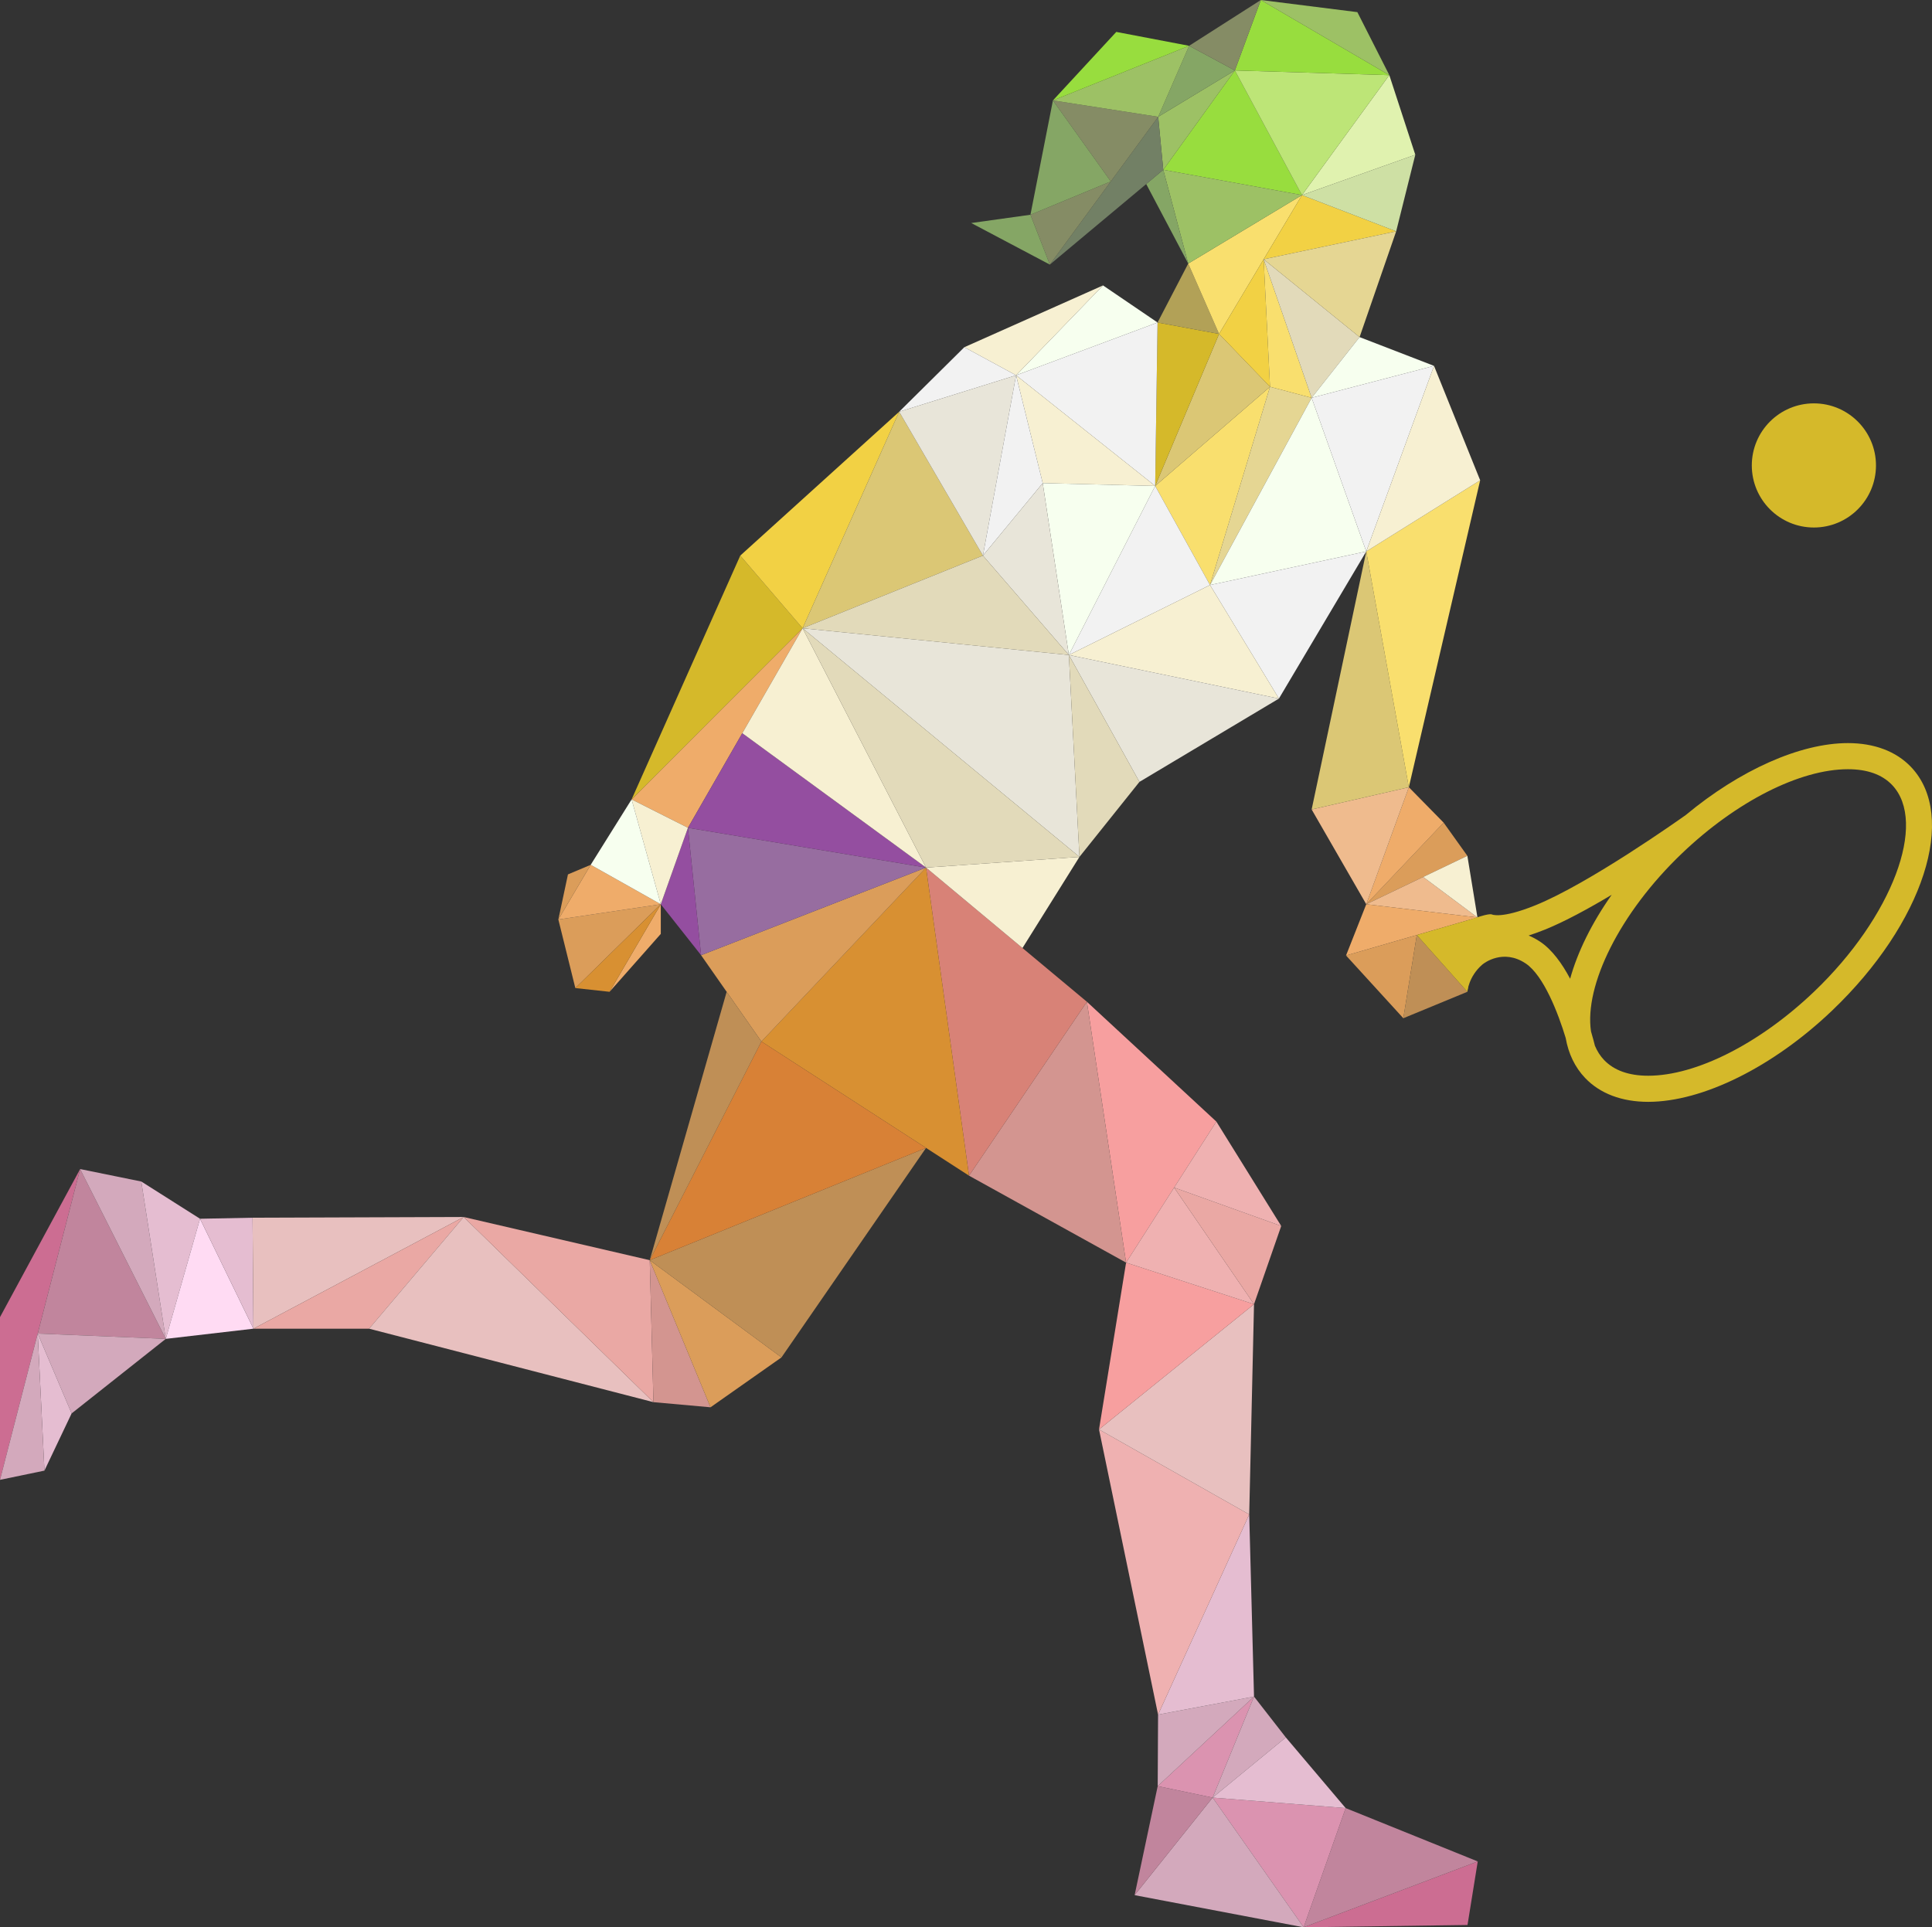 <?xml version="1.0" encoding="utf-8"?>
<!-- Generator: Adobe Illustrator 15.0.2, SVG Export Plug-In . SVG Version: 6.00 Build 0)  -->
<!DOCTYPE svg PUBLIC "-//W3C//DTD SVG 1.1//EN" "http://www.w3.org/Graphics/SVG/1.1/DTD/svg11.dtd">
<svg version="1.1" id="Слой_1" xmlns="http://www.w3.org/2000/svg" xmlns:xlink="http://www.w3.org/1999/xlink" x="0px" y="0px"
	 width="550.356px" height="549.117px" viewBox="0 0 550.356 549.117" enable-background="new 0 0 550.356 549.117"
	 xml:space="preserve">
<rect x="0" y="0" width="550.356" height="549.117" fill="#333333" stroke="none"/>
<g>
	<g>
		<polygon fill="#CC6D92" points="371.359,549.117 420.956,530.353 418.04,548.462 		"/>
		<polygon fill="#C1859D" points="371.359,549.117 383.326,515.154 420.956,530.353 		"/>
		<polygon fill="#DB93B0" points="371.359,549.117 345.431,512.167 383.326,515.154 		"/>
		<polygon fill="#D3A9BC" points="345.431,512.167 323.211,539.962 371.359,549.117 		"/>
		<polygon fill="#C1859D" points="345.431,512.167 329.786,508.894 323.211,539.962 		"/>
		<polygon fill="#DB93B0" points="345.431,512.167 357.224,483.386 329.786,508.894 		"/>
		<polygon fill="#D3A9BC" points="357.224,483.386 329.892,488.525 329.786,508.894 		"/>
		<polygon fill="#D3A9BC" points="357.224,483.386 366.284,495.019 345.431,512.167 		"/>
		<polygon fill="#E5BDD1" points="366.284,495.019 383.326,515.154 345.431,512.167 		"/>
		<polygon fill="#E5BDD1" points="329.892,488.525 355.858,431.49 357.224,483.386 		"/>
		<polygon fill="#EFB1B1" points="355.858,431.49 313.069,407.273 329.892,488.525 		"/>
		<polygon fill="#E8C0BF" points="313.069,407.273 357.224,371.591 355.858,431.49 		"/>
		<polygon fill="#F79F9F" points="357.224,371.591 320.781,359.74 313.069,407.273 		"/>
		<polygon fill="#F79F9F" points="320.781,359.74 346.497,319.558 309.617,285.419 		"/>
		<polygon fill="#EFB1B1" points="320.781,359.74 334.464,338.359 357.224,371.591 		"/>
		<polygon fill="#EAA8A4" points="357.224,371.591 364.974,349.304 334.464,338.359 		"/>
		<polygon fill="#EFB1B1" points="334.464,338.359 346.497,319.558 364.974,349.304 		"/>
		<polygon fill="#D39590" points="309.617,285.419 276.04,334.972 320.781,359.74 		"/>
		<polygon fill="#D88277" points="276.04,334.972 263.798,247.19 309.617,285.419 		"/>
		<polygon fill="#D89032" points="263.798,247.19 216.894,296.738 276.04,334.972 		"/>
		<polygon fill="#DB9D5A" points="263.798,247.19 199.713,272.154 216.894,296.738 		"/>
		<polygon fill="#976DA0" points="263.798,247.19 195.969,235.853 199.713,272.154 		"/>
		<polygon fill="#944EA0" points="195.969,235.853 188.236,257.633 199.713,272.154 		"/>
		<polygon fill="#EFAC6A" points="195.969,235.853 228.633,179 179.919,227.762 		"/>
		<polygon fill="#944EA0" points="195.969,235.853 263.798,247.19 211.454,208.9 		"/>
		<polygon fill="#CC6D92" points="22.825,333.083 0,421.632 0,375.277 		"/>
		<polygon fill="#C1859D" points="22.825,333.083 47.224,381.466 10.743,379.957 		"/>
		<polygon fill="#D3A9BC" points="47.225,381.466 20.403,402.707 10.744,379.957 		"/>
		<polygon fill="#E5BDD1" points="20.402,402.707 12.658,419.005 10.743,379.957 		"/>
		<polygon fill="#D3A9BC" points="10.743,379.957 0,421.632 12.658,419.005 		"/>
		<polygon fill="#D3A9BC" points="22.825,333.083 40.245,336.634 47.224,381.466 		"/>
		<polygon fill="#E5BDD1" points="40.245,336.634 56.981,347.24 47.224,381.466 		"/>
		<polygon fill="#FFDBF3" points="56.981,347.24 72.194,378.568 47.225,381.466 		"/>
		<polygon fill="#E5BDD1" points="56.981,347.24 71.946,346.949 72.194,378.568 		"/>
		<polygon fill="#E8C0BF" points="71.946,346.949 132.083,346.742 72.194,378.568 		"/>
		<polygon fill="#EAA8A4" points="132.083,346.742 105.147,378.568 72.194,378.568 		"/>
		<polygon fill="#E8C0BF" points="132.083,346.742 186.147,399.501 105.147,378.568 		"/>
		<polygon fill="#EAA8A4" points="132.083,346.742 185.087,359.05 186.147,399.501 		"/>
		<polygon fill="#D39590" points="185.087,359.05 202.4,400.96 186.148,399.501 		"/>
		<polygon fill="#DB9D5A" points="185.087,359.05 222.616,386.746 202.4,400.96 		"/>
		<polygon fill="#BF8F56" points="185.087,359.05 263.798,327.06 222.616,386.746 		"/>
		<polygon fill="#D88136" points="263.798,327.06 216.894,296.738 185.087,359.05 		"/>
		<polygon fill="#BF8F56" points="206.999,282.58 185.087,359.05 216.894,296.738 		"/>
		<polygon fill="#DB9D5A" points="188.235,257.634 163.892,281.517 159.055,261.976 		"/>
		<polygon fill="#EFAC6A" points="188.235,257.634 168.269,246.401 159.055,261.976 		"/>
		<polygon fill="#EFAC6A" points="188.235,257.634 188.235,266.081 173.646,282.58 		"/>
		<polygon fill="#D89032" points="188.235,257.634 173.646,282.58 163.892,281.517 		"/>
		<polygon fill="#DB9D5A" points="168.269,246.4 161.79,249.132 159.056,261.976 		"/>
		<polygon fill="#DB9D5A" points="389.197,257.634 417.999,243.84 411.239,234.382 		"/>
		<polygon fill="#EFBB8E" points="389.197,257.634 420.873,261.399 405.421,249.863 		"/>
		<polygon fill="#EFAC6A" points="389.197,257.634 383.436,272.236 420.873,261.399 		"/>
		<polygon fill="#DB9D5A" points="399.755,290.111 383.436,272.236 403.597,266.4 		"/>
		<polygon fill="#BF8F56" points="403.597,266.399 417.999,282.58 399.755,290.111 		"/>
		<polygon fill="#EFAC6A" points="389.197,257.634 401.329,224.295 411.239,234.382 		"/>
		<polygon fill="#EFBB8E" points="401.329,224.295 373.639,230.632 389.197,257.634 		"/>
		<polygon fill="#F7F0D2" points="417.999,243.84 420.873,261.399 405.421,249.863 		"/>
		<polygon fill="#F7F0D2" points="179.919,227.762 188.235,257.634 195.969,235.853 		"/>
		<polygon fill="#F7FFEF" points="188.235,257.634 168.269,246.401 179.919,227.762 		"/>
		<polygon fill="#D5B92A" points="420.873,261.398 417.999,282.58 403.597,266.399 		"/>
		<path fill="#D5B92A" d="M544.362,218.505c-4.24-4.438-10.447-6.784-17.95-6.784c-13.651,0-30.826,7.717-46.201,20.494
			c-1.669,1.189-27.551,19.545-42.876,25.734c-9.839,3.976-12.406,2.58-12.43,2.564c0.056,0.036-0.757-0.542-6.954,1.908
			c-0.778,1.27,0.048,13.25,0.048,20.159c0,0,0.303-4.324,4.246-7.746c0.576-0.5,5.979-4.578,12.348-0.342
			c5.132,3.412,9.294,14.229,11.412,21.238c0.778,4.443,2.604,8.328,5.557,11.42c4.238,4.438,10.446,6.783,17.949,6.783h0.002
			c15.521,0,35.602-9.971,52.405-26.023C547.937,263.058,557.796,232.572,544.362,218.505 M438.715,268.296
			c-1.093-0.726-2.186-1.303-3.266-1.755c1.469-0.469,3.017-1.024,4.672-1.692c5.62-2.271,12.413-5.971,18.985-9.903
			c-5.707,8.12-9.725,16.307-11.829,23.913C444.979,274.531,442.126,270.565,438.715,268.296 M516.779,282.529
			c-15.475,14.783-33.588,23.965-47.269,23.965c-5.499,0-9.728-1.51-12.57-4.484c-1.114-1.168-1.973-2.541-2.612-4.068
			c-0.175-0.723-0.547-2.182-1.112-4.084c-1.934-13.049,8.12-33.723,25.926-50.732c15.475-14.781,33.588-23.964,47.271-23.964
			c5.498,0,9.728,1.508,12.57,4.484C549.182,234.325,539.015,261.291,516.779,282.529"/>
		<polygon fill="#D5B92A" points="179.919,227.762 210.874,158.3 228.633,179 		"/>
		<polygon fill="#F2D144" points="228.633,179.001 256.14,117.313 210.874,158.3 		"/>
		<polygon fill="#DBC775" points="256.14,117.313 280,158.299 228.633,179 		"/>
		<polygon fill="#DBC775" points="401.329,224.295 389.197,157.115 373.639,230.632 		"/>
		<polygon fill="#F9DF6E" points="389.197,157.115 421.645,136.842 401.329,224.295 		"/>
		<polygon fill="#F9DF6E" points="344.691,166.686 329.069,138.456 361.782,110.203 		"/>
		<polygon fill="#E5D693" points="361.782,110.202 373.639,113.345 344.691,166.685 		"/>
		<polygon fill="#DBC775" points="361.782,110.202 347.269,95.143 329.069,138.455 		"/>
		<polygon fill="#D5B92A" points="347.269,95.144 329.747,91.887 329.069,138.456 		"/>
		<polygon fill="#B2A157" points="347.269,95.144 338.483,75.098 329.747,91.887 		"/>
		<polygon fill="#F9DF6E" points="338.483,75.098 370.887,55.583 347.269,95.144 		"/>
		<polygon fill="#F2D144" points="359.968,73.874 397.718,65.913 370.887,55.584 		"/>
		<polygon fill="#F2D144" points="359.968,73.874 361.782,110.202 347.269,95.144 		"/>
		<polygon fill="#F9DF6E" points="359.968,73.874 373.639,113.345 361.782,110.202 		"/>
		<polygon fill="#E2DABA" points="359.968,73.874 387.295,96.048 373.639,113.345 		"/>
		<polygon fill="#E5D693" points="359.968,73.874 397.718,65.913 387.295,96.048 		"/>
		<polygon fill="#E0F2AF" points="370.887,55.584 395.767,21.406 403.167,44.089 		"/>
		<polygon fill="#CEE0A4" points="403.167,44.089 397.718,65.913 370.887,55.584 		"/>
		<polygon fill="#98DD3E" points="370.887,55.584 351.772,20.065 331.373,48.379 		"/>
		<polygon fill="#9DC165" points="370.887,55.584 338.483,75.098 331.373,48.379 		"/>
		<polygon fill="#85A665" points="331.373,48.379 326.517,52.439 338.483,75.098 		"/>
		<polygon fill="#BDE577" points="351.772,20.065 395.767,21.406 370.887,55.584 		"/>
		<polygon fill="#98DD3E" points="351.772,20.065 359.165,0 395.767,21.406 		"/>
		<polygon fill="#9DC165" points="359.165,0 386.663,3.457 395.767,21.406 		"/>
		<polygon fill="#9DC165" points="351.772,20.065 329.927,33.279 331.373,48.378 		"/>
		<polygon fill="#85A665" points="351.772,20.065 338.736,13.05 329.927,33.279 		"/>
		<polygon fill="#858C65" points="351.772,20.065 338.736,13.05 359.165,0 		"/>
		<polygon fill="#F7FFEF" points="387.295,96.048 408.5,104.238 373.639,113.345 		"/>
		<polygon fill="#F7FFEF" points="373.639,113.345 389.197,157.116 344.691,166.686 		"/>
		<polygon fill="#F7FFEF" points="329.747,91.887 314.208,81.32 289.446,106.925 		"/>
		<polygon fill="#F2F2F2" points="329.747,91.887 329.069,138.455 289.446,106.925 		"/>
		<polygon fill="#F2F2F2" points="373.639,113.345 408.5,104.239 389.197,157.116 		"/>
		<polygon fill="#F2F2F2" points="344.691,166.686 364.316,199.042 389.197,157.116 		"/>
		<polygon fill="#F2F2F2" points="329.069,138.455 304.479,186.615 344.691,166.685 		"/>
		<polygon fill="#F7F0D2" points="329.069,138.455 297.036,137.65 289.446,106.925 		"/>
		<polygon fill="#F7F0D2" points="389.197,157.115 408.5,104.238 421.645,136.842 		"/>
		<polygon fill="#F7F0D2" points="344.691,166.686 364.316,199.042 304.479,186.616 		"/>
		<polygon fill="#F7F0D2" points="289.446,106.925 274.702,98.925 314.208,81.32 		"/>
		<polygon fill="#F7F0D2" points="228.633,179.001 263.798,247.19 211.454,208.9 		"/>
		<polygon fill="#F7F0D2" points="263.798,247.19 307.497,244.143 291.265,270.107 		"/>
		<polygon fill="#E8E5D9" points="304.479,186.615 324.585,222.771 364.316,199.042 		"/>
		<polygon fill="#F2F2F2" points="289.446,106.925 256.139,117.313 274.702,98.925 		"/>
		<polygon fill="#E8E5D9" points="289.446,106.925 280,158.3 256.139,117.313 		"/>
		<polygon fill="#F2F2F2" points="297.036,137.65 280,158.299 289.446,106.924 		"/>
		<polygon fill="#F7FFEF" points="297.036,137.65 304.479,186.615 329.069,138.456 		"/>
		<polygon fill="#E8E5D9" points="280,158.3 304.479,186.615 297.036,137.651 		"/>
		<polygon fill="#E8E5D9" points="304.479,186.615 307.497,244.142 228.632,179.001 		"/>
		<polygon fill="#E2DABA" points="304.479,186.615 280,158.3 228.632,179.001 		"/>
		<polygon fill="#E2DABA" points="304.479,186.615 307.497,244.142 324.585,222.771 		"/>
		<polygon fill="#E2DABA" points="228.633,179.001 263.798,247.19 307.497,244.143 		"/>
		<polygon fill="#728065" points="329.927,33.279 331.373,48.379 299.062,75.386 		"/>
		<polygon fill="#858C65" points="329.927,33.279 299.94,28.615 316.427,51.697 		"/>
		<polygon fill="#858C65" points="316.427,51.697 293.532,61.186 299.062,75.386 		"/>
		<polygon fill="#9DC165" points="299.94,28.615 338.736,13.051 329.927,33.279 		"/>
		<polygon fill="#85A665" points="299.94,28.615 316.427,51.697 293.533,61.185 		"/>
		<polygon fill="#85A665" points="299.062,75.387 276.667,63.542 293.533,61.186 		"/>
		<polygon fill="#98DD3E" points="299.94,28.615 317.989,9.094 338.736,13.051 		"/>
		<path fill="#D5B92A" d="M534.397,132.612c0,9.768-7.919,17.685-17.687,17.685c-9.765,0-17.685-7.917-17.685-17.685
			s7.92-17.685,17.685-17.685C526.479,114.927,534.397,122.844,534.397,132.612"/>
	</g>
</g>
</svg>
